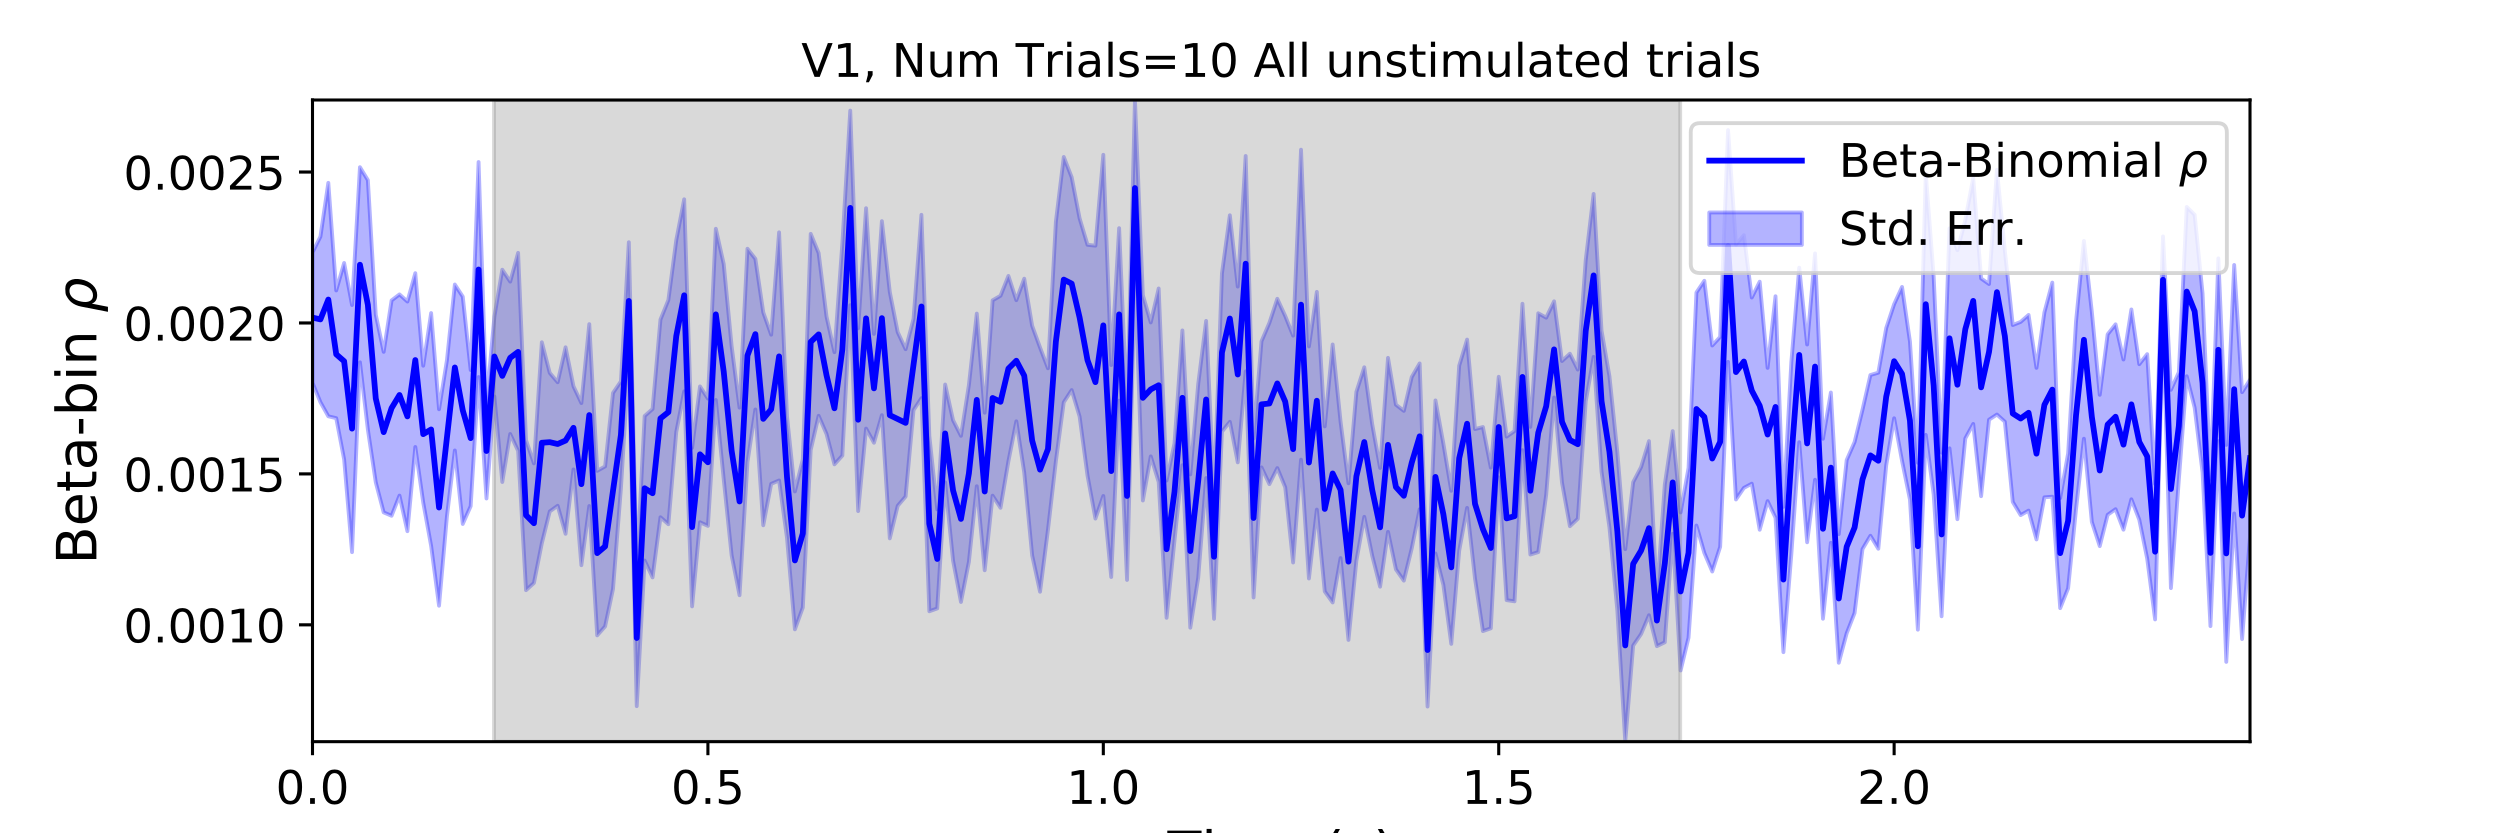 <?xml version="1.0" encoding="utf-8" standalone="no"?>
<!DOCTYPE svg PUBLIC "-//W3C//DTD SVG 1.1//EN"
  "http://www.w3.org/Graphics/SVG/1.1/DTD/svg11.dtd">
<!-- Created with matplotlib (https://matplotlib.org/) -->
<svg height="216pt" version="1.1" viewBox="0 0 648 216" width="648pt" xmlns="http://www.w3.org/2000/svg" xmlns:xlink="http://www.w3.org/1999/xlink">
 <defs>
  <style type="text/css">
*{stroke-linecap:butt;stroke-linejoin:round;}
  </style>
 </defs>
 <g id="figure_1">
  <g id="patch_1">
   <path d="M 0 216 
L 648 216 
L 648 0 
L 0 0 
z
" style="fill:#ffffff;"/>
  </g>
  <g id="axes_1">
   <g id="patch_2">
    <path d="M 81 192.24 
L 583.2 192.24 
L 583.2 25.92 
L 81 25.92 
z
" style="fill:#ffffff;"/>
   </g>
   <g id="PolyCollection_1">
    <defs>
     <path d="M 81 -150.564 
L 81 -116.793 
L 83.05 -111.761 
L 85.1 -108.093 
L 87.149 -107.615 
L 89.199 -96.909 
L 91.249 -72.88 
L 93.299 -122.095 
L 95.349 -104.666 
L 97.398 -90.988 
L 99.448 -83.184 
L 101.498 -82.31 
L 103.548 -87.542 
L 105.598 -78.315 
L 107.647 -100.142 
L 109.697 -85.74 
L 111.747 -74.51 
L 113.797 -58.996 
L 115.847 -82.167 
L 117.896 -99.238 
L 119.946 -80.182 
L 121.996 -84.788 
L 124.046 -118.276 
L 126.096 -86.788 
L 128.145 -113.232 
L 130.195 -91.065 
L 132.245 -103.509 
L 134.295 -99.126 
L 136.344 -63.026 
L 138.394 -64.882 
L 140.444 -75.19 
L 142.494 -83.431 
L 144.544 -84.904 
L 146.593 -77.637 
L 148.643 -94.324 
L 150.693 -69.498 
L 152.743 -84.842 
L 154.793 -51.316 
L 156.842 -53.63 
L 158.892 -63.331 
L 160.942 -89.398 
L 162.992 -122.769 
L 165.042 -32.961 
L 167.091 -70.708 
L 169.141 -66.335 
L 171.191 -81.929 
L 173.241 -80.117 
L 175.291 -104.031 
L 177.34 -114.57 
L 179.39 -58.824 
L 181.44 -80.625 
L 183.49 -79.694 
L 185.54 -112.327 
L 187.589 -91.743 
L 189.639 -72.04 
L 191.689 -61.717 
L 193.739 -96.178 
L 195.789 -109.864 
L 197.838 -79.845 
L 199.888 -90.584 
L 201.938 -91.461 
L 203.988 -76.602 
L 206.038 -52.871 
L 208.087 -58.513 
L 210.137 -99.366 
L 212.187 -108.226 
L 214.237 -103.501 
L 216.287 -95.638 
L 218.336 -97.909 
L 220.386 -136.889 
L 222.436 -83.522 
L 224.486 -104.907 
L 226.536 -101.238 
L 228.585 -108.391 
L 230.635 -76.456 
L 232.685 -84.893 
L 234.735 -87.3 
L 236.784 -109.676 
L 238.834 -112.794 
L 240.884 -57.555 
L 242.934 -58.292 
L 244.984 -90.967 
L 247.033 -70.679 
L 249.083 -59.969 
L 251.133 -70.359 
L 253.183 -89.972 
L 255.233 -68.188 
L 257.282 -87.522 
L 259.332 -84.374 
L 261.382 -96.452 
L 263.432 -106.798 
L 265.482 -93.477 
L 267.531 -72.068 
L 269.581 -62.618 
L 271.631 -78.658 
L 273.681 -96.419 
L 275.731 -111.731 
L 277.78 -114.895 
L 279.83 -108.028 
L 281.88 -92.739 
L 283.93 -81.581 
L 285.98 -87.445 
L 288.029 -66.434 
L 290.079 -112.157 
L 292.129 -65.678 
L 294.179 -144.425 
L 296.229 -86.268 
L 298.278 -97.711 
L 300.328 -91.053 
L 302.378 -55.864 
L 304.428 -75.904 
L 306.478 -95.417 
L 308.527 -53.297 
L 310.577 -66.237 
L 312.627 -92.085 
L 314.677 -55.594 
L 316.727 -104.107 
L 318.776 -106.667 
L 320.826 -96.159 
L 322.876 -119.733 
L 324.926 -61.134 
L 326.976 -94.859 
L 329.025 -90.51 
L 331.075 -94.669 
L 333.125 -89.691 
L 335.175 -70.197 
L 337.224 -96.853 
L 339.274 -66.052 
L 341.324 -83.912 
L 343.374 -62.693 
L 345.424 -59.843 
L 347.473 -71.35 
L 349.523 -50.128 
L 351.573 -70.649 
L 353.623 -82.036 
L 355.673 -71.961 
L 357.722 -63.929 
L 359.772 -78.146 
L 361.822 -68.417 
L 363.872 -65.495 
L 365.922 -73.842 
L 367.971 -84.003 
L 370.021 -32.859 
L 372.071 -72.547 
L 374.121 -64.368 
L 376.171 -49.106 
L 378.22 -73.235 
L 380.27 -84.356 
L 382.32 -66.031 
L 384.37 -52.422 
L 386.42 -53.136 
L 388.469 -92.298 
L 390.519 -60.441 
L 392.569 -60.136 
L 394.619 -99.322 
L 396.669 -72.259 
L 398.718 -72.891 
L 400.768 -87.71 
L 402.818 -112.966 
L 404.868 -90.907 
L 406.918 -79.602 
L 408.967 -81.533 
L 411.017 -111.906 
L 413.067 -123.494 
L 415.117 -93.732 
L 417.167 -79.312 
L 419.216 -57.769 
L 421.266 -23.76 
L 423.316 -48.657 
L 425.366 -51.65 
L 427.416 -56.531 
L 429.465 -48.52 
L 431.515 -49.52 
L 433.565 -77.653 
L 435.615 -42.21 
L 437.664 -50.696 
L 439.714 -79.781 
L 441.764 -72.669 
L 443.814 -67.861 
L 445.864 -74.26 
L 447.913 -122.203 
L 449.963 -86.535 
L 452.013 -89.536 
L 454.063 -90.633 
L 456.113 -78.689 
L 458.162 -86.108 
L 460.212 -81.812 
L 462.262 -46.955 
L 464.312 -72.292 
L 466.362 -101.373 
L 468.411 -75.437 
L 470.461 -91.652 
L 472.511 -55.619 
L 474.561 -75.314 
L 476.611 -44.212 
L 478.66 -51.848 
L 480.71 -57.107 
L 482.76 -73.67 
L 484.81 -77.133 
L 486.86 -73.763 
L 488.909 -95.42 
L 490.959 -107.583 
L 493.009 -96.544 
L 495.059 -86.5 
L 497.109 -52.787 
L 499.158 -103.279 
L 501.208 -87.795 
L 503.258 -56.255 
L 505.308 -99.805 
L 507.358 -81.423 
L 509.407 -102.358 
L 511.457 -106.117 
L 513.507 -87.384 
L 515.557 -107.22 
L 517.607 -108.548 
L 519.656 -106.696 
L 521.706 -85.903 
L 523.756 -82.483 
L 525.806 -83.653 
L 527.856 -76.174 
L 529.905 -87.095 
L 531.955 -87.255 
L 534.005 -58.37 
L 536.055 -63.501 
L 538.104 -83.993 
L 540.154 -102.288 
L 542.204 -80.722 
L 544.254 -74.442 
L 546.304 -82.561 
L 548.353 -84.016 
L 550.403 -78.7 
L 552.453 -86.582 
L 554.503 -81.281 
L 556.553 -71.2 
L 558.602 -55.443 
L 560.652 -132.236 
L 562.702 -63.556 
L 564.752 -91.616 
L 566.802 -118.479 
L 568.851 -110.336 
L 570.901 -93.571 
L 572.951 -53.71 
L 575.001 -101.647 
L 577.051 -44.438 
L 579.1 -82.912 
L 581.15 -50.363 
L 583.2 -76.892 
L 583.2 -117.567 
L 583.2 -117.567 
L 581.15 -114.349 
L 579.1 -147.319 
L 577.051 -100.679 
L 575.001 -149.032 
L 572.951 -91.691 
L 570.901 -139.957 
L 568.851 -160.32 
L 566.802 -162.363 
L 564.752 -119.52 
L 562.702 -114.96 
L 560.652 -154.72 
L 558.602 -90.559 
L 556.553 -124.206 
L 554.503 -121.603 
L 552.453 -135.791 
L 550.403 -122.811 
L 548.353 -131.938 
L 546.304 -129.345 
L 544.254 -113.661 
L 542.204 -135.162 
L 540.154 -153.555 
L 538.104 -132.681 
L 536.055 -98.504 
L 534.005 -86.9 
L 531.955 -142.751 
L 529.905 -135.023 
L 527.856 -120.654 
L 525.806 -134.365 
L 523.756 -132.564 
L 521.706 -131.748 
L 519.656 -151.059 
L 517.607 -171.992 
L 515.557 -142.377 
L 513.507 -143.823 
L 511.457 -169.894 
L 509.407 -158.97 
L 507.358 -151.139 
L 505.308 -156.805 
L 503.258 -98.686 
L 501.208 -144.286 
L 499.158 -171.012 
L 497.109 -96.053 
L 495.059 -127.454 
L 493.009 -141.622 
L 490.959 -137.161 
L 488.909 -130.971 
L 486.86 -119.397 
L 484.81 -118.792 
L 482.76 -109.798 
L 480.71 -101.426 
L 478.66 -96.755 
L 476.611 -77.542 
L 474.561 -114.258 
L 472.511 -102.272 
L 470.461 -150.312 
L 468.411 -126.702 
L 466.362 -146.626 
L 464.312 -122.114 
L 462.262 -84.616 
L 460.212 -139.215 
L 458.162 -120.647 
L 456.113 -142.983 
L 454.063 -138.878 
L 452.013 -155.046 
L 449.963 -152.596 
L 447.913 -182.285 
L 445.864 -128.662 
L 443.814 -126.447 
L 441.764 -143.221 
L 439.714 -140.183 
L 437.664 -94.711 
L 435.615 -83.181 
L 433.565 -104.258 
L 431.515 -90.401 
L 429.465 -61.79 
L 427.416 -101.665 
L 425.366 -94.922 
L 423.316 -91.025 
L 421.266 -73.661 
L 419.216 -98.823 
L 417.167 -118.472 
L 415.117 -130.301 
L 413.067 -165.729 
L 411.017 -148.574 
L 408.967 -120.203 
L 406.918 -124.315 
L 404.868 -122.417 
L 402.818 -137.897 
L 400.768 -133.659 
L 398.718 -134.802 
L 396.669 -105.35 
L 394.619 -137.266 
L 392.569 -104.273 
L 390.519 -102.831 
L 388.469 -118.338 
L 386.42 -94.792 
L 384.37 -105.311 
L 382.32 -104.79 
L 380.27 -127.981 
L 378.22 -121.214 
L 376.171 -88.784 
L 374.121 -101.02 
L 372.071 -112.213 
L 370.021 -62.179 
L 367.971 -121.799 
L 365.922 -118.269 
L 363.872 -109.506 
L 361.822 -111.107 
L 359.772 -123.243 
L 357.722 -94.707 
L 355.673 -106.069 
L 353.623 -120.802 
L 351.573 -114.43 
L 349.523 -90.731 
L 347.473 -106.727 
L 345.424 -126.712 
L 343.374 -105.48 
L 341.324 -140.346 
L 339.274 -126.196 
L 337.224 -177.205 
L 335.175 -128.998 
L 333.125 -134.109 
L 331.075 -138.554 
L 329.025 -132.319 
L 326.976 -127.524 
L 324.926 -102.355 
L 322.876 -175.571 
L 320.826 -141.72 
L 318.776 -160.202 
L 316.727 -145.129 
L 314.677 -87.796 
L 312.627 -132.821 
L 310.577 -116.476 
L 308.527 -93.039 
L 306.478 -130.352 
L 304.428 -101.085 
L 302.378 -91.433 
L 300.328 -141.226 
L 298.278 -132.424 
L 296.229 -139.494 
L 294.179 -190.08 
L 292.129 -109.221 
L 290.079 -156.86 
L 288.029 -121.368 
L 285.98 -175.878 
L 283.93 -152.321 
L 281.88 -152.544 
L 279.83 -159.42 
L 277.78 -170.063 
L 275.731 -175.315 
L 273.681 -158.515 
L 271.631 -120.536 
L 269.581 -125.921 
L 267.531 -131.567 
L 265.482 -143.766 
L 263.432 -138.193 
L 261.382 -144.475 
L 259.332 -139.338 
L 257.282 -138.155 
L 255.233 -109.021 
L 253.183 -134.72 
L 251.133 -116.174 
L 249.083 -103.034 
L 247.033 -107.084 
L 244.984 -116.333 
L 242.934 -83.947 
L 240.884 -103.015 
L 238.834 -160.319 
L 236.784 -133.348 
L 234.735 -125.493 
L 232.685 -129.911 
L 230.635 -140.311 
L 228.585 -158.678 
L 226.536 -129.452 
L 224.486 -162.034 
L 222.436 -130.895 
L 220.386 -187.332 
L 218.336 -152.889 
L 216.287 -124.711 
L 214.237 -133.937 
L 212.187 -150.424 
L 210.137 -155.388 
L 208.087 -96.945 
L 206.038 -88.613 
L 203.988 -108.132 
L 201.938 -155.783 
L 199.888 -129.244 
L 197.838 -135.031 
L 195.789 -148.913 
L 193.739 -151.527 
L 191.689 -110.335 
L 189.639 -126.284 
L 187.589 -147.569 
L 185.54 -156.703 
L 183.49 -112.678 
L 181.44 -115.841 
L 179.39 -99.936 
L 177.34 -164.342 
L 175.291 -153.779 
L 173.241 -138.235 
L 171.191 -133.165 
L 169.141 -109.981 
L 167.091 -108.167 
L 165.042 -68.32 
L 162.992 -153.217 
L 160.942 -117.148 
L 158.892 -114.15 
L 156.842 -95.109 
L 154.793 -93.96 
L 152.743 -131.983 
L 150.693 -111.523 
L 148.643 -115.888 
L 146.593 -125.984 
L 144.544 -116.924 
L 142.494 -119.347 
L 140.444 -127.286 
L 138.394 -95.89 
L 136.344 -101.899 
L 134.295 -150.463 
L 132.245 -143.003 
L 130.195 -146.091 
L 128.145 -133.954 
L 126.096 -111.419 
L 124.046 -174.004 
L 121.996 -120.089 
L 119.946 -139.117 
L 117.896 -142.255 
L 115.847 -122.637 
L 113.797 -109.92 
L 111.747 -134.853 
L 109.697 -121.203 
L 107.647 -145.196 
L 105.598 -137.835 
L 103.548 -139.69 
L 101.498 -138.13 
L 99.448 -124.802 
L 97.398 -134.427 
L 95.349 -169.315 
L 93.299 -172.665 
L 91.249 -136.929 
L 89.199 -147.837 
L 87.149 -140.716 
L 85.1 -168.609 
L 83.05 -154.664 
L 81 -150.564 
z
" id="m267866f78a" style="stroke:#0000ff;stroke-opacity:0.3;"/>
    </defs>
    <g clip-path="url(#p5484e463fc)">
     <use style="fill:#0000ff;fill-opacity:0.3;stroke:#0000ff;stroke-opacity:0.3;" x="0" xlink:href="#m267866f78a" y="216"/>
    </g>
   </g>
   <g id="PolyCollection_2">
    <defs>
     <path d="M 128.043 -23.76 
L 128.043 -190.08 
L 435.512 -190.08 
L 435.512 -23.76 
L 435.512 -23.76 
L 128.043 -23.76 
z
" id="mf4bd04196d" style="stroke:#808080;stroke-opacity:0.3;"/>
    </defs>
    <g clip-path="url(#p5484e463fc)">
     <use style="fill:#808080;fill-opacity:0.3;stroke:#808080;stroke-opacity:0.3;" x="0" xlink:href="#mf4bd04196d" y="216"/>
    </g>
   </g>
   <g id="matplotlib.axis_1">
    <g id="xtick_1">
     <g id="line2d_1">
      <defs>
       <path d="M 0 0 
L 0 3.5 
" id="mcf76c9da33" style="stroke:#000000;stroke-width:0.8;"/>
      </defs>
      <g>
       <use style="stroke:#000000;stroke-width:0.8;" x="81" xlink:href="#mcf76c9da33" y="192.24"/>
      </g>
     </g>
     <g id="text_1">
      <!-- 0.0 -->
      <defs>
       <path d="M 31.781 66.406 
Q 24.172 66.406 20.328 58.906 
Q 16.5 51.422 16.5 36.375 
Q 16.5 21.391 20.328 13.891 
Q 24.172 6.391 31.781 6.391 
Q 39.453 6.391 43.281 13.891 
Q 47.125 21.391 47.125 36.375 
Q 47.125 51.422 43.281 58.906 
Q 39.453 66.406 31.781 66.406 
z
M 31.781 74.219 
Q 44.047 74.219 50.516 64.516 
Q 56.984 54.828 56.984 36.375 
Q 56.984 17.969 50.516 8.266 
Q 44.047 -1.422 31.781 -1.422 
Q 19.531 -1.422 13.062 8.266 
Q 6.594 17.969 6.594 36.375 
Q 6.594 54.828 13.062 64.516 
Q 19.531 74.219 31.781 74.219 
z
" id="DejaVuSans-48"/>
       <path d="M 10.688 12.406 
L 21 12.406 
L 21 0 
L 10.688 0 
z
" id="DejaVuSans-46"/>
      </defs>
      <g transform="translate(71.458 208.358)scale(0.12 -0.12)">
       <use xlink:href="#DejaVuSans-48"/>
       <use x="63.623" xlink:href="#DejaVuSans-46"/>
       <use x="95.41" xlink:href="#DejaVuSans-48"/>
      </g>
     </g>
    </g>
    <g id="xtick_2">
     <g id="line2d_2">
      <g>
       <use style="stroke:#000000;stroke-width:0.8;" x="183.49" xlink:href="#mcf76c9da33" y="192.24"/>
      </g>
     </g>
     <g id="text_2">
      <!-- 0.5 -->
      <defs>
       <path d="M 10.797 72.906 
L 49.516 72.906 
L 49.516 64.594 
L 19.828 64.594 
L 19.828 46.734 
Q 21.969 47.469 24.109 47.828 
Q 26.266 48.188 28.422 48.188 
Q 40.625 48.188 47.75 41.5 
Q 54.891 34.812 54.891 23.391 
Q 54.891 11.625 47.562 5.094 
Q 40.234 -1.422 26.906 -1.422 
Q 22.312 -1.422 17.547 -0.641 
Q 12.797 0.141 7.719 1.703 
L 7.719 11.625 
Q 12.109 9.234 16.797 8.062 
Q 21.484 6.891 26.703 6.891 
Q 35.156 6.891 40.078 11.328 
Q 45.016 15.766 45.016 23.391 
Q 45.016 31 40.078 35.438 
Q 35.156 39.891 26.703 39.891 
Q 22.75 39.891 18.812 39.016 
Q 14.891 38.141 10.797 36.281 
z
" id="DejaVuSans-53"/>
      </defs>
      <g transform="translate(173.948 208.358)scale(0.12 -0.12)">
       <use xlink:href="#DejaVuSans-48"/>
       <use x="63.623" xlink:href="#DejaVuSans-46"/>
       <use x="95.41" xlink:href="#DejaVuSans-53"/>
      </g>
     </g>
    </g>
    <g id="xtick_3">
     <g id="line2d_3">
      <g>
       <use style="stroke:#000000;stroke-width:0.8;" x="285.98" xlink:href="#mcf76c9da33" y="192.24"/>
      </g>
     </g>
     <g id="text_3">
      <!-- 1.0 -->
      <defs>
       <path d="M 12.406 8.297 
L 28.516 8.297 
L 28.516 63.922 
L 10.984 60.406 
L 10.984 69.391 
L 28.422 72.906 
L 38.281 72.906 
L 38.281 8.297 
L 54.391 8.297 
L 54.391 0 
L 12.406 0 
z
" id="DejaVuSans-49"/>
      </defs>
      <g transform="translate(276.438 208.358)scale(0.12 -0.12)">
       <use xlink:href="#DejaVuSans-49"/>
       <use x="63.623" xlink:href="#DejaVuSans-46"/>
       <use x="95.41" xlink:href="#DejaVuSans-48"/>
      </g>
     </g>
    </g>
    <g id="xtick_4">
     <g id="line2d_4">
      <g>
       <use style="stroke:#000000;stroke-width:0.8;" x="388.469" xlink:href="#mcf76c9da33" y="192.24"/>
      </g>
     </g>
     <g id="text_4">
      <!-- 1.5 -->
      <g transform="translate(378.928 208.358)scale(0.12 -0.12)">
       <use xlink:href="#DejaVuSans-49"/>
       <use x="63.623" xlink:href="#DejaVuSans-46"/>
       <use x="95.41" xlink:href="#DejaVuSans-53"/>
      </g>
     </g>
    </g>
    <g id="xtick_5">
     <g id="line2d_5">
      <g>
       <use style="stroke:#000000;stroke-width:0.8;" x="490.959" xlink:href="#mcf76c9da33" y="192.24"/>
      </g>
     </g>
     <g id="text_5">
      <!-- 2.0 -->
      <defs>
       <path d="M 19.188 8.297 
L 53.609 8.297 
L 53.609 0 
L 7.328 0 
L 7.328 8.297 
Q 12.938 14.109 22.625 23.891 
Q 32.328 33.688 34.812 36.531 
Q 39.547 41.844 41.422 45.531 
Q 43.312 49.219 43.312 52.781 
Q 43.312 58.594 39.234 62.25 
Q 35.156 65.922 28.609 65.922 
Q 23.969 65.922 18.812 64.312 
Q 13.672 62.703 7.812 59.422 
L 7.812 69.391 
Q 13.766 71.781 18.938 73 
Q 24.125 74.219 28.422 74.219 
Q 39.75 74.219 46.484 68.547 
Q 53.219 62.891 53.219 53.422 
Q 53.219 48.922 51.531 44.891 
Q 49.859 40.875 45.406 35.406 
Q 44.188 33.984 37.641 27.219 
Q 31.109 20.453 19.188 8.297 
z
" id="DejaVuSans-50"/>
      </defs>
      <g transform="translate(481.417 208.358)scale(0.12 -0.12)">
       <use xlink:href="#DejaVuSans-50"/>
       <use x="63.623" xlink:href="#DejaVuSans-46"/>
       <use x="95.41" xlink:href="#DejaVuSans-48"/>
      </g>
     </g>
    </g>
    <g id="text_6">
     <!-- Time (s) -->
     <defs>
      <path d="M -0.297 72.906 
L 61.375 72.906 
L 61.375 64.594 
L 35.5 64.594 
L 35.5 0 
L 25.594 0 
L 25.594 64.594 
L -0.297 64.594 
z
" id="DejaVuSans-84"/>
      <path d="M 9.422 54.688 
L 18.406 54.688 
L 18.406 0 
L 9.422 0 
z
M 9.422 75.984 
L 18.406 75.984 
L 18.406 64.594 
L 9.422 64.594 
z
" id="DejaVuSans-105"/>
      <path d="M 52 44.188 
Q 55.375 50.25 60.062 53.125 
Q 64.75 56 71.094 56 
Q 79.641 56 84.281 50.016 
Q 88.922 44.047 88.922 33.016 
L 88.922 0 
L 79.891 0 
L 79.891 32.719 
Q 79.891 40.578 77.094 44.375 
Q 74.312 48.188 68.609 48.188 
Q 61.625 48.188 57.562 43.547 
Q 53.516 38.922 53.516 30.906 
L 53.516 0 
L 44.484 0 
L 44.484 32.719 
Q 44.484 40.625 41.703 44.406 
Q 38.922 48.188 33.109 48.188 
Q 26.219 48.188 22.156 43.531 
Q 18.109 38.875 18.109 30.906 
L 18.109 0 
L 9.078 0 
L 9.078 54.688 
L 18.109 54.688 
L 18.109 46.188 
Q 21.188 51.219 25.484 53.609 
Q 29.781 56 35.688 56 
Q 41.656 56 45.828 52.969 
Q 50 49.953 52 44.188 
z
" id="DejaVuSans-109"/>
      <path d="M 56.203 29.594 
L 56.203 25.203 
L 14.891 25.203 
Q 15.484 15.922 20.484 11.062 
Q 25.484 6.203 34.422 6.203 
Q 39.594 6.203 44.453 7.469 
Q 49.312 8.734 54.109 11.281 
L 54.109 2.781 
Q 49.266 0.734 44.188 -0.344 
Q 39.109 -1.422 33.891 -1.422 
Q 20.797 -1.422 13.156 6.188 
Q 5.516 13.812 5.516 26.812 
Q 5.516 40.234 12.766 48.109 
Q 20.016 56 32.328 56 
Q 43.359 56 49.781 48.891 
Q 56.203 41.797 56.203 29.594 
z
M 47.219 32.234 
Q 47.125 39.594 43.094 43.984 
Q 39.062 48.391 32.422 48.391 
Q 24.906 48.391 20.391 44.141 
Q 15.875 39.891 15.188 32.172 
z
" id="DejaVuSans-101"/>
      <path id="DejaVuSans-32"/>
      <path d="M 31 75.875 
Q 24.469 64.656 21.281 53.656 
Q 18.109 42.672 18.109 31.391 
Q 18.109 20.125 21.312 9.062 
Q 24.516 -2 31 -13.188 
L 23.188 -13.188 
Q 15.875 -1.703 12.234 9.375 
Q 8.594 20.453 8.594 31.391 
Q 8.594 42.281 12.203 53.312 
Q 15.828 64.359 23.188 75.875 
z
" id="DejaVuSans-40"/>
      <path d="M 44.281 53.078 
L 44.281 44.578 
Q 40.484 46.531 36.375 47.5 
Q 32.281 48.484 27.875 48.484 
Q 21.188 48.484 17.844 46.438 
Q 14.5 44.391 14.5 40.281 
Q 14.5 37.156 16.891 35.375 
Q 19.281 33.594 26.516 31.984 
L 29.594 31.297 
Q 39.156 29.25 43.188 25.516 
Q 47.219 21.781 47.219 15.094 
Q 47.219 7.469 41.188 3.016 
Q 35.156 -1.422 24.609 -1.422 
Q 20.219 -1.422 15.453 -0.562 
Q 10.688 0.297 5.422 2 
L 5.422 11.281 
Q 10.406 8.688 15.234 7.391 
Q 20.062 6.109 24.812 6.109 
Q 31.156 6.109 34.562 8.281 
Q 37.984 10.453 37.984 14.406 
Q 37.984 18.062 35.516 20.016 
Q 33.062 21.969 24.703 23.781 
L 21.578 24.516 
Q 13.234 26.266 9.516 29.906 
Q 5.812 33.547 5.812 39.891 
Q 5.812 47.609 11.281 51.797 
Q 16.75 56 26.812 56 
Q 31.781 56 36.172 55.266 
Q 40.578 54.547 44.281 53.078 
z
" id="DejaVuSans-115"/>
      <path d="M 8.016 75.875 
L 15.828 75.875 
Q 23.141 64.359 26.781 53.312 
Q 30.422 42.281 30.422 31.391 
Q 30.422 20.453 26.781 9.375 
Q 23.141 -1.703 15.828 -13.188 
L 8.016 -13.188 
Q 14.5 -2 17.703 9.062 
Q 20.906 20.125 20.906 31.391 
Q 20.906 42.672 17.703 53.656 
Q 14.5 64.656 8.016 75.875 
z
" id="DejaVuSans-41"/>
     </defs>
     <g transform="translate(302.605 225.796)scale(0.144 -0.144)">
      <use xlink:href="#DejaVuSans-84"/>
      <use x="61.037" xlink:href="#DejaVuSans-105"/>
      <use x="88.82" xlink:href="#DejaVuSans-109"/>
      <use x="186.232" xlink:href="#DejaVuSans-101"/>
      <use x="247.756" xlink:href="#DejaVuSans-32"/>
      <use x="279.543" xlink:href="#DejaVuSans-40"/>
      <use x="318.557" xlink:href="#DejaVuSans-115"/>
      <use x="370.656" xlink:href="#DejaVuSans-41"/>
     </g>
    </g>
   </g>
   <g id="matplotlib.axis_2">
    <g id="ytick_1">
     <g id="line2d_6">
      <defs>
       <path d="M 0 0 
L -3.5 0 
" id="m48691c159b" style="stroke:#000000;stroke-width:0.8;"/>
      </defs>
      <g>
       <use style="stroke:#000000;stroke-width:0.8;" x="81" xlink:href="#m48691c159b" y="161.958"/>
      </g>
     </g>
     <g id="text_7">
      <!-- 0.0010 -->
      <g transform="translate(32.011 166.517)scale(0.12 -0.12)">
       <use xlink:href="#DejaVuSans-48"/>
       <use x="63.623" xlink:href="#DejaVuSans-46"/>
       <use x="95.41" xlink:href="#DejaVuSans-48"/>
       <use x="159.033" xlink:href="#DejaVuSans-48"/>
       <use x="222.656" xlink:href="#DejaVuSans-49"/>
       <use x="286.279" xlink:href="#DejaVuSans-48"/>
      </g>
     </g>
    </g>
    <g id="ytick_2">
     <g id="line2d_7">
      <g>
       <use style="stroke:#000000;stroke-width:0.8;" x="81" xlink:href="#m48691c159b" y="122.836"/>
      </g>
     </g>
     <g id="text_8">
      <!-- 0.0015 -->
      <g transform="translate(32.011 127.395)scale(0.12 -0.12)">
       <use xlink:href="#DejaVuSans-48"/>
       <use x="63.623" xlink:href="#DejaVuSans-46"/>
       <use x="95.41" xlink:href="#DejaVuSans-48"/>
       <use x="159.033" xlink:href="#DejaVuSans-48"/>
       <use x="222.656" xlink:href="#DejaVuSans-49"/>
       <use x="286.279" xlink:href="#DejaVuSans-53"/>
      </g>
     </g>
    </g>
    <g id="ytick_3">
     <g id="line2d_8">
      <g>
       <use style="stroke:#000000;stroke-width:0.8;" x="81" xlink:href="#m48691c159b" y="83.715"/>
      </g>
     </g>
     <g id="text_9">
      <!-- 0.0020 -->
      <g transform="translate(32.011 88.274)scale(0.12 -0.12)">
       <use xlink:href="#DejaVuSans-48"/>
       <use x="63.623" xlink:href="#DejaVuSans-46"/>
       <use x="95.41" xlink:href="#DejaVuSans-48"/>
       <use x="159.033" xlink:href="#DejaVuSans-48"/>
       <use x="222.656" xlink:href="#DejaVuSans-50"/>
       <use x="286.279" xlink:href="#DejaVuSans-48"/>
      </g>
     </g>
    </g>
    <g id="ytick_4">
     <g id="line2d_9">
      <g>
       <use style="stroke:#000000;stroke-width:0.8;" x="81" xlink:href="#m48691c159b" y="44.593"/>
      </g>
     </g>
     <g id="text_10">
      <!-- 0.0025 -->
      <g transform="translate(32.011 49.152)scale(0.12 -0.12)">
       <use xlink:href="#DejaVuSans-48"/>
       <use x="63.623" xlink:href="#DejaVuSans-46"/>
       <use x="95.41" xlink:href="#DejaVuSans-48"/>
       <use x="159.033" xlink:href="#DejaVuSans-48"/>
       <use x="222.656" xlink:href="#DejaVuSans-50"/>
       <use x="286.279" xlink:href="#DejaVuSans-53"/>
      </g>
     </g>
    </g>
    <g id="text_11">
     <!-- Beta-bin $\rho$ -->
     <defs>
      <path d="M 19.672 34.812 
L 19.672 8.109 
L 35.5 8.109 
Q 43.453 8.109 47.281 11.406 
Q 51.125 14.703 51.125 21.484 
Q 51.125 28.328 47.281 31.562 
Q 43.453 34.812 35.5 34.812 
z
M 19.672 64.797 
L 19.672 42.828 
L 34.281 42.828 
Q 41.5 42.828 45.031 45.531 
Q 48.578 48.25 48.578 53.812 
Q 48.578 59.328 45.031 62.062 
Q 41.5 64.797 34.281 64.797 
z
M 9.812 72.906 
L 35.016 72.906 
Q 46.297 72.906 52.391 68.219 
Q 58.5 63.531 58.5 54.891 
Q 58.5 48.188 55.375 44.234 
Q 52.25 40.281 46.188 39.312 
Q 53.469 37.75 57.5 32.781 
Q 61.531 27.828 61.531 20.406 
Q 61.531 10.641 54.891 5.312 
Q 48.25 0 35.984 0 
L 9.812 0 
z
" id="DejaVuSans-66"/>
      <path d="M 18.312 70.219 
L 18.312 54.688 
L 36.812 54.688 
L 36.812 47.703 
L 18.312 47.703 
L 18.312 18.016 
Q 18.312 11.328 20.141 9.422 
Q 21.969 7.516 27.594 7.516 
L 36.812 7.516 
L 36.812 0 
L 27.594 0 
Q 17.188 0 13.234 3.875 
Q 9.281 7.766 9.281 18.016 
L 9.281 47.703 
L 2.688 47.703 
L 2.688 54.688 
L 9.281 54.688 
L 9.281 70.219 
z
" id="DejaVuSans-116"/>
      <path d="M 34.281 27.484 
Q 23.391 27.484 19.188 25 
Q 14.984 22.516 14.984 16.5 
Q 14.984 11.719 18.141 8.906 
Q 21.297 6.109 26.703 6.109 
Q 34.188 6.109 38.703 11.406 
Q 43.219 16.703 43.219 25.484 
L 43.219 27.484 
z
M 52.203 31.203 
L 52.203 0 
L 43.219 0 
L 43.219 8.297 
Q 40.141 3.328 35.547 0.953 
Q 30.953 -1.422 24.312 -1.422 
Q 15.922 -1.422 10.953 3.297 
Q 6 8.016 6 15.922 
Q 6 25.141 12.172 29.828 
Q 18.359 34.516 30.609 34.516 
L 43.219 34.516 
L 43.219 35.406 
Q 43.219 41.609 39.141 45 
Q 35.062 48.391 27.688 48.391 
Q 23 48.391 18.547 47.266 
Q 14.109 46.141 10.016 43.891 
L 10.016 52.203 
Q 14.938 54.109 19.578 55.047 
Q 24.219 56 28.609 56 
Q 40.484 56 46.344 49.844 
Q 52.203 43.703 52.203 31.203 
z
" id="DejaVuSans-97"/>
      <path d="M 4.891 31.391 
L 31.203 31.391 
L 31.203 23.391 
L 4.891 23.391 
z
" id="DejaVuSans-45"/>
      <path d="M 48.688 27.297 
Q 48.688 37.203 44.609 42.844 
Q 40.531 48.484 33.406 48.484 
Q 26.266 48.484 22.188 42.844 
Q 18.109 37.203 18.109 27.297 
Q 18.109 17.391 22.188 11.75 
Q 26.266 6.109 33.406 6.109 
Q 40.531 6.109 44.609 11.75 
Q 48.688 17.391 48.688 27.297 
z
M 18.109 46.391 
Q 20.953 51.266 25.266 53.625 
Q 29.594 56 35.594 56 
Q 45.562 56 51.781 48.094 
Q 58.016 40.188 58.016 27.297 
Q 58.016 14.406 51.781 6.484 
Q 45.562 -1.422 35.594 -1.422 
Q 29.594 -1.422 25.266 0.953 
Q 20.953 3.328 18.109 8.203 
L 18.109 0 
L 9.078 0 
L 9.078 75.984 
L 18.109 75.984 
z
" id="DejaVuSans-98"/>
      <path d="M 54.891 33.016 
L 54.891 0 
L 45.906 0 
L 45.906 32.719 
Q 45.906 40.484 42.875 44.328 
Q 39.844 48.188 33.797 48.188 
Q 26.516 48.188 22.312 43.547 
Q 18.109 38.922 18.109 30.906 
L 18.109 0 
L 9.078 0 
L 9.078 54.688 
L 18.109 54.688 
L 18.109 46.188 
Q 21.344 51.125 25.703 53.562 
Q 30.078 56 35.797 56 
Q 45.219 56 50.047 50.172 
Q 54.891 44.344 54.891 33.016 
z
" id="DejaVuSans-110"/>
      <path d="M 18.797 44.922 
Q 22.703 49.906 30.953 54.297 
Q 34.188 56 43.062 56 
Q 53.031 56 57.719 48.094 
Q 62.406 40.188 59.906 27.297 
Q 57.375 14.406 49.609 6.484 
Q 41.844 -1.422 31.891 -1.422 
Q 25.875 -1.422 22.016 0.984 
Q 18.172 3.328 16.312 8.203 
L 10.641 -20.797 
L 1.609 -20.797 
L 10.891 26.812 
Q 13.094 38.094 18.797 44.922 
z
M 50.594 27.297 
Q 52.484 37.203 49.516 42.875 
Q 46.531 48.484 39.406 48.484 
Q 32.281 48.484 27.094 42.875 
Q 21.922 37.203 20.016 27.297 
Q 18.062 17.391 21.047 11.719 
Q 24.031 6.109 31.156 6.109 
Q 38.281 6.109 43.453 11.719 
Q 48.641 17.391 50.594 27.297 
z
" id="DejaVuSans-Oblique-961"/>
     </defs>
     <g transform="translate(24.987 146.304)rotate(-90)scale(0.144 -0.144)">
      <use transform="translate(0 0.016)" xlink:href="#DejaVuSans-66"/>
      <use transform="translate(68.604 0.016)" xlink:href="#DejaVuSans-101"/>
      <use transform="translate(130.127 0.016)" xlink:href="#DejaVuSans-116"/>
      <use transform="translate(169.336 0.016)" xlink:href="#DejaVuSans-97"/>
      <use transform="translate(230.615 0.016)" xlink:href="#DejaVuSans-45"/>
      <use transform="translate(266.699 0.016)" xlink:href="#DejaVuSans-98"/>
      <use transform="translate(330.176 0.016)" xlink:href="#DejaVuSans-105"/>
      <use transform="translate(357.959 0.016)" xlink:href="#DejaVuSans-110"/>
      <use transform="translate(421.338 0.016)" xlink:href="#DejaVuSans-32"/>
      <use transform="translate(453.125 0.016)" xlink:href="#DejaVuSans-Oblique-961"/>
     </g>
    </g>
   </g>
   <g id="line2d_10">
    <path clip-path="url(#p5484e463fc)" d="M 81 82.321 
L 83.05 82.788 
L 85.1 77.649 
L 87.149 91.834 
L 89.199 93.627 
L 91.249 111.096 
L 93.299 68.62 
L 95.349 79.009 
L 97.398 103.293 
L 99.448 112.007 
L 101.498 105.78 
L 103.548 102.384 
L 105.598 107.925 
L 107.647 93.331 
L 109.697 112.528 
L 111.747 111.318 
L 113.797 131.542 
L 117.896 95.253 
L 119.946 106.351 
L 121.996 113.561 
L 124.046 69.86 
L 126.096 116.897 
L 128.145 92.407 
L 130.195 97.422 
L 132.245 92.744 
L 134.295 91.205 
L 136.344 133.537 
L 138.394 135.614 
L 140.444 114.762 
L 142.494 114.611 
L 144.544 115.086 
L 146.593 114.189 
L 148.643 110.894 
L 150.693 125.49 
L 152.743 107.588 
L 154.793 143.362 
L 156.842 141.63 
L 160.942 112.727 
L 162.992 78.007 
L 165.042 165.36 
L 167.091 126.563 
L 169.141 127.842 
L 171.191 108.453 
L 173.241 106.824 
L 175.291 87.095 
L 177.34 76.544 
L 179.39 136.62 
L 181.44 117.767 
L 183.49 119.814 
L 185.54 81.485 
L 187.589 96.344 
L 189.639 116.838 
L 191.689 129.974 
L 193.739 92.147 
L 195.789 86.612 
L 197.838 108.562 
L 199.888 106.086 
L 201.938 92.378 
L 203.988 123.633 
L 206.038 145.258 
L 208.087 138.271 
L 210.137 88.623 
L 212.187 86.675 
L 214.237 97.281 
L 216.287 105.826 
L 218.336 90.601 
L 220.386 53.889 
L 222.436 108.792 
L 224.486 82.529 
L 226.536 100.655 
L 228.585 82.466 
L 230.635 107.616 
L 234.735 109.603 
L 238.834 79.444 
L 240.884 135.715 
L 242.934 144.881 
L 244.984 112.35 
L 247.033 127.119 
L 249.083 134.498 
L 251.133 122.733 
L 253.183 103.654 
L 255.233 127.395 
L 257.282 103.162 
L 259.332 104.144 
L 261.382 95.537 
L 263.432 93.504 
L 265.482 97.378 
L 267.531 114.182 
L 269.581 121.73 
L 271.631 116.403 
L 273.681 88.533 
L 275.731 72.477 
L 277.78 73.521 
L 279.83 82.276 
L 281.88 93.358 
L 283.93 99.049 
L 285.98 84.339 
L 288.029 122.099 
L 290.079 81.491 
L 292.129 128.551 
L 294.179 48.748 
L 296.229 103.119 
L 298.278 100.933 
L 300.328 99.861 
L 302.378 142.351 
L 304.428 127.505 
L 306.478 103.116 
L 308.527 142.832 
L 310.577 124.643 
L 312.627 103.547 
L 314.677 144.305 
L 316.727 91.382 
L 318.776 82.565 
L 320.826 97.061 
L 322.876 68.348 
L 324.926 134.256 
L 326.976 104.809 
L 329.025 104.586 
L 331.075 99.388 
L 333.125 104.1 
L 335.175 116.403 
L 337.224 78.971 
L 339.274 119.876 
L 341.324 103.871 
L 343.374 131.914 
L 345.424 122.723 
L 347.473 126.962 
L 349.523 145.571 
L 351.573 123.461 
L 353.623 114.581 
L 355.673 126.985 
L 357.722 136.682 
L 359.772 115.306 
L 361.822 126.238 
L 363.872 128.5 
L 365.922 119.944 
L 367.971 113.099 
L 370.021 168.481 
L 372.071 123.62 
L 374.121 133.306 
L 376.171 147.055 
L 378.22 118.775 
L 380.27 109.832 
L 382.32 130.59 
L 384.37 137.133 
L 386.42 142.036 
L 388.469 110.682 
L 390.519 134.364 
L 392.569 133.795 
L 394.619 97.706 
L 396.669 127.196 
L 398.718 112.153 
L 400.768 105.316 
L 402.818 90.568 
L 404.868 109.338 
L 406.918 114.042 
L 408.967 115.132 
L 411.017 85.76 
L 413.067 71.389 
L 415.117 103.984 
L 417.167 117.108 
L 419.216 137.704 
L 421.266 167.29 
L 423.316 146.159 
L 425.366 142.714 
L 427.416 136.902 
L 429.465 160.845 
L 431.515 146.04 
L 433.565 125.045 
L 435.615 153.304 
L 437.664 143.296 
L 439.714 106.018 
L 441.764 108.055 
L 443.814 118.846 
L 445.864 114.539 
L 447.913 63.756 
L 449.963 96.434 
L 452.013 93.709 
L 454.063 101.244 
L 456.113 105.164 
L 458.162 112.623 
L 460.212 105.486 
L 462.262 150.214 
L 464.312 118.797 
L 466.362 92.001 
L 468.411 114.93 
L 470.461 95.018 
L 472.511 137.055 
L 474.561 121.214 
L 476.611 155.123 
L 478.66 141.699 
L 480.71 136.733 
L 482.76 124.266 
L 484.81 118.037 
L 486.86 119.42 
L 488.909 102.804 
L 490.959 93.628 
L 493.009 96.917 
L 495.059 109.023 
L 497.109 141.58 
L 499.158 78.854 
L 501.208 99.96 
L 503.258 138.529 
L 505.308 87.695 
L 507.358 99.719 
L 509.407 85.336 
L 511.457 77.995 
L 513.507 100.396 
L 515.557 91.202 
L 517.607 75.73 
L 519.656 87.122 
L 521.706 107.174 
L 523.756 108.476 
L 525.806 106.991 
L 527.856 117.586 
L 529.905 104.941 
L 531.955 100.997 
L 534.005 143.365 
L 536.055 134.998 
L 538.104 107.663 
L 540.154 88.079 
L 542.204 108.058 
L 544.254 121.948 
L 546.304 110.047 
L 548.353 108.023 
L 550.403 115.244 
L 552.453 104.814 
L 554.503 114.558 
L 556.553 118.297 
L 558.602 142.999 
L 560.652 72.522 
L 562.702 126.742 
L 564.752 110.432 
L 566.802 75.579 
L 568.851 80.672 
L 570.901 99.236 
L 572.951 143.299 
L 575.001 90.661 
L 577.051 143.441 
L 579.1 100.884 
L 581.15 133.644 
L 583.2 118.771 
L 583.2 118.771 
" style="fill:none;stroke:#0000ff;stroke-linecap:square;stroke-width:1.5;"/>
   </g>
   <g id="patch_3">
    <path d="M 81 192.24 
L 81 25.92 
" style="fill:none;stroke:#000000;stroke-linecap:square;stroke-linejoin:miter;stroke-width:0.8;"/>
   </g>
   <g id="patch_4">
    <path d="M 583.2 192.24 
L 583.2 25.92 
" style="fill:none;stroke:#000000;stroke-linecap:square;stroke-linejoin:miter;stroke-width:0.8;"/>
   </g>
   <g id="patch_5">
    <path d="M 81 192.24 
L 583.2 192.24 
" style="fill:none;stroke:#000000;stroke-linecap:square;stroke-linejoin:miter;stroke-width:0.8;"/>
   </g>
   <g id="patch_6">
    <path d="M 81 25.92 
L 583.2 25.92 
" style="fill:none;stroke:#000000;stroke-linecap:square;stroke-linejoin:miter;stroke-width:0.8;"/>
   </g>
   <g id="text_12">
    <!-- V1, Num Trials=10 All unstimulated trials -->
    <defs>
     <path d="M 28.609 0 
L 0.781 72.906 
L 11.078 72.906 
L 34.188 11.531 
L 57.328 72.906 
L 67.578 72.906 
L 39.797 0 
z
" id="DejaVuSans-86"/>
     <path d="M 11.719 12.406 
L 22.016 12.406 
L 22.016 4 
L 14.016 -11.625 
L 7.719 -11.625 
L 11.719 4 
z
" id="DejaVuSans-44"/>
     <path d="M 9.812 72.906 
L 23.094 72.906 
L 55.422 11.922 
L 55.422 72.906 
L 64.984 72.906 
L 64.984 0 
L 51.703 0 
L 19.391 60.984 
L 19.391 0 
L 9.812 0 
z
" id="DejaVuSans-78"/>
     <path d="M 8.5 21.578 
L 8.5 54.688 
L 17.484 54.688 
L 17.484 21.922 
Q 17.484 14.156 20.5 10.266 
Q 23.531 6.391 29.594 6.391 
Q 36.859 6.391 41.078 11.031 
Q 45.312 15.672 45.312 23.688 
L 45.312 54.688 
L 54.297 54.688 
L 54.297 0 
L 45.312 0 
L 45.312 8.406 
Q 42.047 3.422 37.719 1 
Q 33.406 -1.422 27.688 -1.422 
Q 18.266 -1.422 13.375 4.438 
Q 8.5 10.297 8.5 21.578 
z
M 31.109 56 
z
" id="DejaVuSans-117"/>
     <path d="M 41.109 46.297 
Q 39.594 47.172 37.812 47.578 
Q 36.031 48 33.891 48 
Q 26.266 48 22.188 43.047 
Q 18.109 38.094 18.109 28.812 
L 18.109 0 
L 9.078 0 
L 9.078 54.688 
L 18.109 54.688 
L 18.109 46.188 
Q 20.953 51.172 25.484 53.578 
Q 30.031 56 36.531 56 
Q 37.453 56 38.578 55.875 
Q 39.703 55.766 41.062 55.516 
z
" id="DejaVuSans-114"/>
     <path d="M 9.422 75.984 
L 18.406 75.984 
L 18.406 0 
L 9.422 0 
z
" id="DejaVuSans-108"/>
     <path d="M 10.594 45.406 
L 73.188 45.406 
L 73.188 37.203 
L 10.594 37.203 
z
M 10.594 25.484 
L 73.188 25.484 
L 73.188 17.188 
L 10.594 17.188 
z
" id="DejaVuSans-61"/>
     <path d="M 34.188 63.188 
L 20.797 26.906 
L 47.609 26.906 
z
M 28.609 72.906 
L 39.797 72.906 
L 67.578 0 
L 57.328 0 
L 50.688 18.703 
L 17.828 18.703 
L 11.188 0 
L 0.781 0 
z
" id="DejaVuSans-65"/>
     <path d="M 45.406 46.391 
L 45.406 75.984 
L 54.391 75.984 
L 54.391 0 
L 45.406 0 
L 45.406 8.203 
Q 42.578 3.328 38.25 0.953 
Q 33.938 -1.422 27.875 -1.422 
Q 17.969 -1.422 11.734 6.484 
Q 5.516 14.406 5.516 27.297 
Q 5.516 40.188 11.734 48.094 
Q 17.969 56 27.875 56 
Q 33.938 56 38.25 53.625 
Q 42.578 51.266 45.406 46.391 
z
M 14.797 27.297 
Q 14.797 17.391 18.875 11.75 
Q 22.953 6.109 30.078 6.109 
Q 37.203 6.109 41.297 11.75 
Q 45.406 17.391 45.406 27.297 
Q 45.406 37.203 41.297 42.844 
Q 37.203 48.484 30.078 48.484 
Q 22.953 48.484 18.875 42.844 
Q 14.797 37.203 14.797 27.297 
z
" id="DejaVuSans-100"/>
    </defs>
    <g transform="translate(207.697 19.92)scale(0.12 -0.12)">
     <use xlink:href="#DejaVuSans-86"/>
     <use x="68.408" xlink:href="#DejaVuSans-49"/>
     <use x="132.031" xlink:href="#DejaVuSans-44"/>
     <use x="163.818" xlink:href="#DejaVuSans-32"/>
     <use x="195.605" xlink:href="#DejaVuSans-78"/>
     <use x="270.41" xlink:href="#DejaVuSans-117"/>
     <use x="333.789" xlink:href="#DejaVuSans-109"/>
     <use x="431.201" xlink:href="#DejaVuSans-32"/>
     <use x="462.988" xlink:href="#DejaVuSans-84"/>
     <use x="523.854" xlink:href="#DejaVuSans-114"/>
     <use x="564.967" xlink:href="#DejaVuSans-105"/>
     <use x="592.75" xlink:href="#DejaVuSans-97"/>
     <use x="654.029" xlink:href="#DejaVuSans-108"/>
     <use x="681.812" xlink:href="#DejaVuSans-115"/>
     <use x="733.912" xlink:href="#DejaVuSans-61"/>
     <use x="817.701" xlink:href="#DejaVuSans-49"/>
     <use x="881.324" xlink:href="#DejaVuSans-48"/>
     <use x="944.947" xlink:href="#DejaVuSans-32"/>
     <use x="976.734" xlink:href="#DejaVuSans-65"/>
     <use x="1045.143" xlink:href="#DejaVuSans-108"/>
     <use x="1072.926" xlink:href="#DejaVuSans-108"/>
     <use x="1100.709" xlink:href="#DejaVuSans-32"/>
     <use x="1132.496" xlink:href="#DejaVuSans-117"/>
     <use x="1195.875" xlink:href="#DejaVuSans-110"/>
     <use x="1259.254" xlink:href="#DejaVuSans-115"/>
     <use x="1311.354" xlink:href="#DejaVuSans-116"/>
     <use x="1350.562" xlink:href="#DejaVuSans-105"/>
     <use x="1378.346" xlink:href="#DejaVuSans-109"/>
     <use x="1475.758" xlink:href="#DejaVuSans-117"/>
     <use x="1539.137" xlink:href="#DejaVuSans-108"/>
     <use x="1566.92" xlink:href="#DejaVuSans-97"/>
     <use x="1628.199" xlink:href="#DejaVuSans-116"/>
     <use x="1667.408" xlink:href="#DejaVuSans-101"/>
     <use x="1728.932" xlink:href="#DejaVuSans-100"/>
     <use x="1792.408" xlink:href="#DejaVuSans-32"/>
     <use x="1824.195" xlink:href="#DejaVuSans-116"/>
     <use x="1863.404" xlink:href="#DejaVuSans-114"/>
     <use x="1904.518" xlink:href="#DejaVuSans-105"/>
     <use x="1932.301" xlink:href="#DejaVuSans-97"/>
     <use x="1993.58" xlink:href="#DejaVuSans-108"/>
     <use x="2021.363" xlink:href="#DejaVuSans-115"/>
    </g>
   </g>
   <g id="legend_1">
    <g id="patch_7">
     <path d="M 440.64 70.774 
L 574.8 70.774 
Q 577.2 70.774 577.2 68.374 
L 577.2 34.32 
Q 577.2 31.92 574.8 31.92 
L 440.64 31.92 
Q 438.24 31.92 438.24 34.32 
L 438.24 68.374 
Q 438.24 70.774 440.64 70.774 
z
" style="fill:#ffffff;opacity:0.8;stroke:#cccccc;stroke-linejoin:miter;"/>
    </g>
    <g id="line2d_11">
     <path d="M 443.04 41.64 
L 467.04 41.64 
" style="fill:none;stroke:#0000ff;stroke-linecap:square;stroke-width:1.5;"/>
    </g>
    <g id="line2d_12"/>
    <g id="text_13">
     <!-- Beta-Binomial $\rho$ -->
     <defs>
      <path d="M 30.609 48.391 
Q 23.391 48.391 19.188 42.75 
Q 14.984 37.109 14.984 27.297 
Q 14.984 17.484 19.156 11.844 
Q 23.344 6.203 30.609 6.203 
Q 37.797 6.203 41.984 11.859 
Q 46.188 17.531 46.188 27.297 
Q 46.188 37.016 41.984 42.703 
Q 37.797 48.391 30.609 48.391 
z
M 30.609 56 
Q 42.328 56 49.016 48.375 
Q 55.719 40.766 55.719 27.297 
Q 55.719 13.875 49.016 6.219 
Q 42.328 -1.422 30.609 -1.422 
Q 18.844 -1.422 12.172 6.219 
Q 5.516 13.875 5.516 27.297 
Q 5.516 40.766 12.172 48.375 
Q 18.844 56 30.609 56 
z
" id="DejaVuSans-111"/>
     </defs>
     <g transform="translate(476.64 45.84)scale(0.12 -0.12)">
      <use transform="translate(0 0.016)" xlink:href="#DejaVuSans-66"/>
      <use transform="translate(68.604 0.016)" xlink:href="#DejaVuSans-101"/>
      <use transform="translate(130.127 0.016)" xlink:href="#DejaVuSans-116"/>
      <use transform="translate(169.336 0.016)" xlink:href="#DejaVuSans-97"/>
      <use transform="translate(230.615 0.016)" xlink:href="#DejaVuSans-45"/>
      <use transform="translate(266.699 0.016)" xlink:href="#DejaVuSans-66"/>
      <use transform="translate(335.303 0.016)" xlink:href="#DejaVuSans-105"/>
      <use transform="translate(363.086 0.016)" xlink:href="#DejaVuSans-110"/>
      <use transform="translate(426.465 0.016)" xlink:href="#DejaVuSans-111"/>
      <use transform="translate(487.646 0.016)" xlink:href="#DejaVuSans-109"/>
      <use transform="translate(585.059 0.016)" xlink:href="#DejaVuSans-105"/>
      <use transform="translate(612.842 0.016)" xlink:href="#DejaVuSans-97"/>
      <use transform="translate(674.121 0.016)" xlink:href="#DejaVuSans-108"/>
      <use transform="translate(701.904 0.016)" xlink:href="#DejaVuSans-32"/>
      <use transform="translate(733.691 0.016)" xlink:href="#DejaVuSans-Oblique-961"/>
     </g>
    </g>
    <g id="patch_8">
     <path d="M 443.04 63.478 
L 467.04 63.478 
L 467.04 55.078 
L 443.04 55.078 
z
" style="fill:#0000ff;opacity:0.3;stroke:#0000ff;stroke-linejoin:miter;"/>
    </g>
    <g id="text_14">
     <!-- Std. Err. -->
     <defs>
      <path d="M 53.516 70.516 
L 53.516 60.891 
Q 47.906 63.578 42.922 64.891 
Q 37.938 66.219 33.297 66.219 
Q 25.25 66.219 20.875 63.094 
Q 16.5 59.969 16.5 54.203 
Q 16.5 49.359 19.406 46.891 
Q 22.312 44.438 30.422 42.922 
L 36.375 41.703 
Q 47.406 39.594 52.656 34.297 
Q 57.906 29 57.906 20.125 
Q 57.906 9.516 50.797 4.047 
Q 43.703 -1.422 29.984 -1.422 
Q 24.812 -1.422 18.969 -0.25 
Q 13.141 0.922 6.891 3.219 
L 6.891 13.375 
Q 12.891 10.016 18.656 8.297 
Q 24.422 6.594 29.984 6.594 
Q 38.422 6.594 43.016 9.906 
Q 47.609 13.234 47.609 19.391 
Q 47.609 24.75 44.312 27.781 
Q 41.016 30.812 33.5 32.328 
L 27.484 33.5 
Q 16.453 35.688 11.516 40.375 
Q 6.594 45.062 6.594 53.422 
Q 6.594 63.094 13.406 68.656 
Q 20.219 74.219 32.172 74.219 
Q 37.312 74.219 42.625 73.281 
Q 47.953 72.359 53.516 70.516 
z
" id="DejaVuSans-83"/>
      <path d="M 9.812 72.906 
L 55.906 72.906 
L 55.906 64.594 
L 19.672 64.594 
L 19.672 43.016 
L 54.391 43.016 
L 54.391 34.719 
L 19.672 34.719 
L 19.672 8.297 
L 56.781 8.297 
L 56.781 0 
L 9.812 0 
z
" id="DejaVuSans-69"/>
     </defs>
     <g transform="translate(476.64 63.478)scale(0.12 -0.12)">
      <use xlink:href="#DejaVuSans-83"/>
      <use x="63.477" xlink:href="#DejaVuSans-116"/>
      <use x="102.686" xlink:href="#DejaVuSans-100"/>
      <use x="166.162" xlink:href="#DejaVuSans-46"/>
      <use x="197.949" xlink:href="#DejaVuSans-32"/>
      <use x="229.736" xlink:href="#DejaVuSans-69"/>
      <use x="292.92" xlink:href="#DejaVuSans-114"/>
      <use x="334.018" xlink:href="#DejaVuSans-114"/>
      <use x="374.99" xlink:href="#DejaVuSans-46"/>
     </g>
    </g>
   </g>
  </g>
 </g>
 <defs>
  <clipPath id="p5484e463fc">
   <rect height="166.32" width="502.2" x="81" y="25.92"/>
  </clipPath>
 </defs>
</svg>
